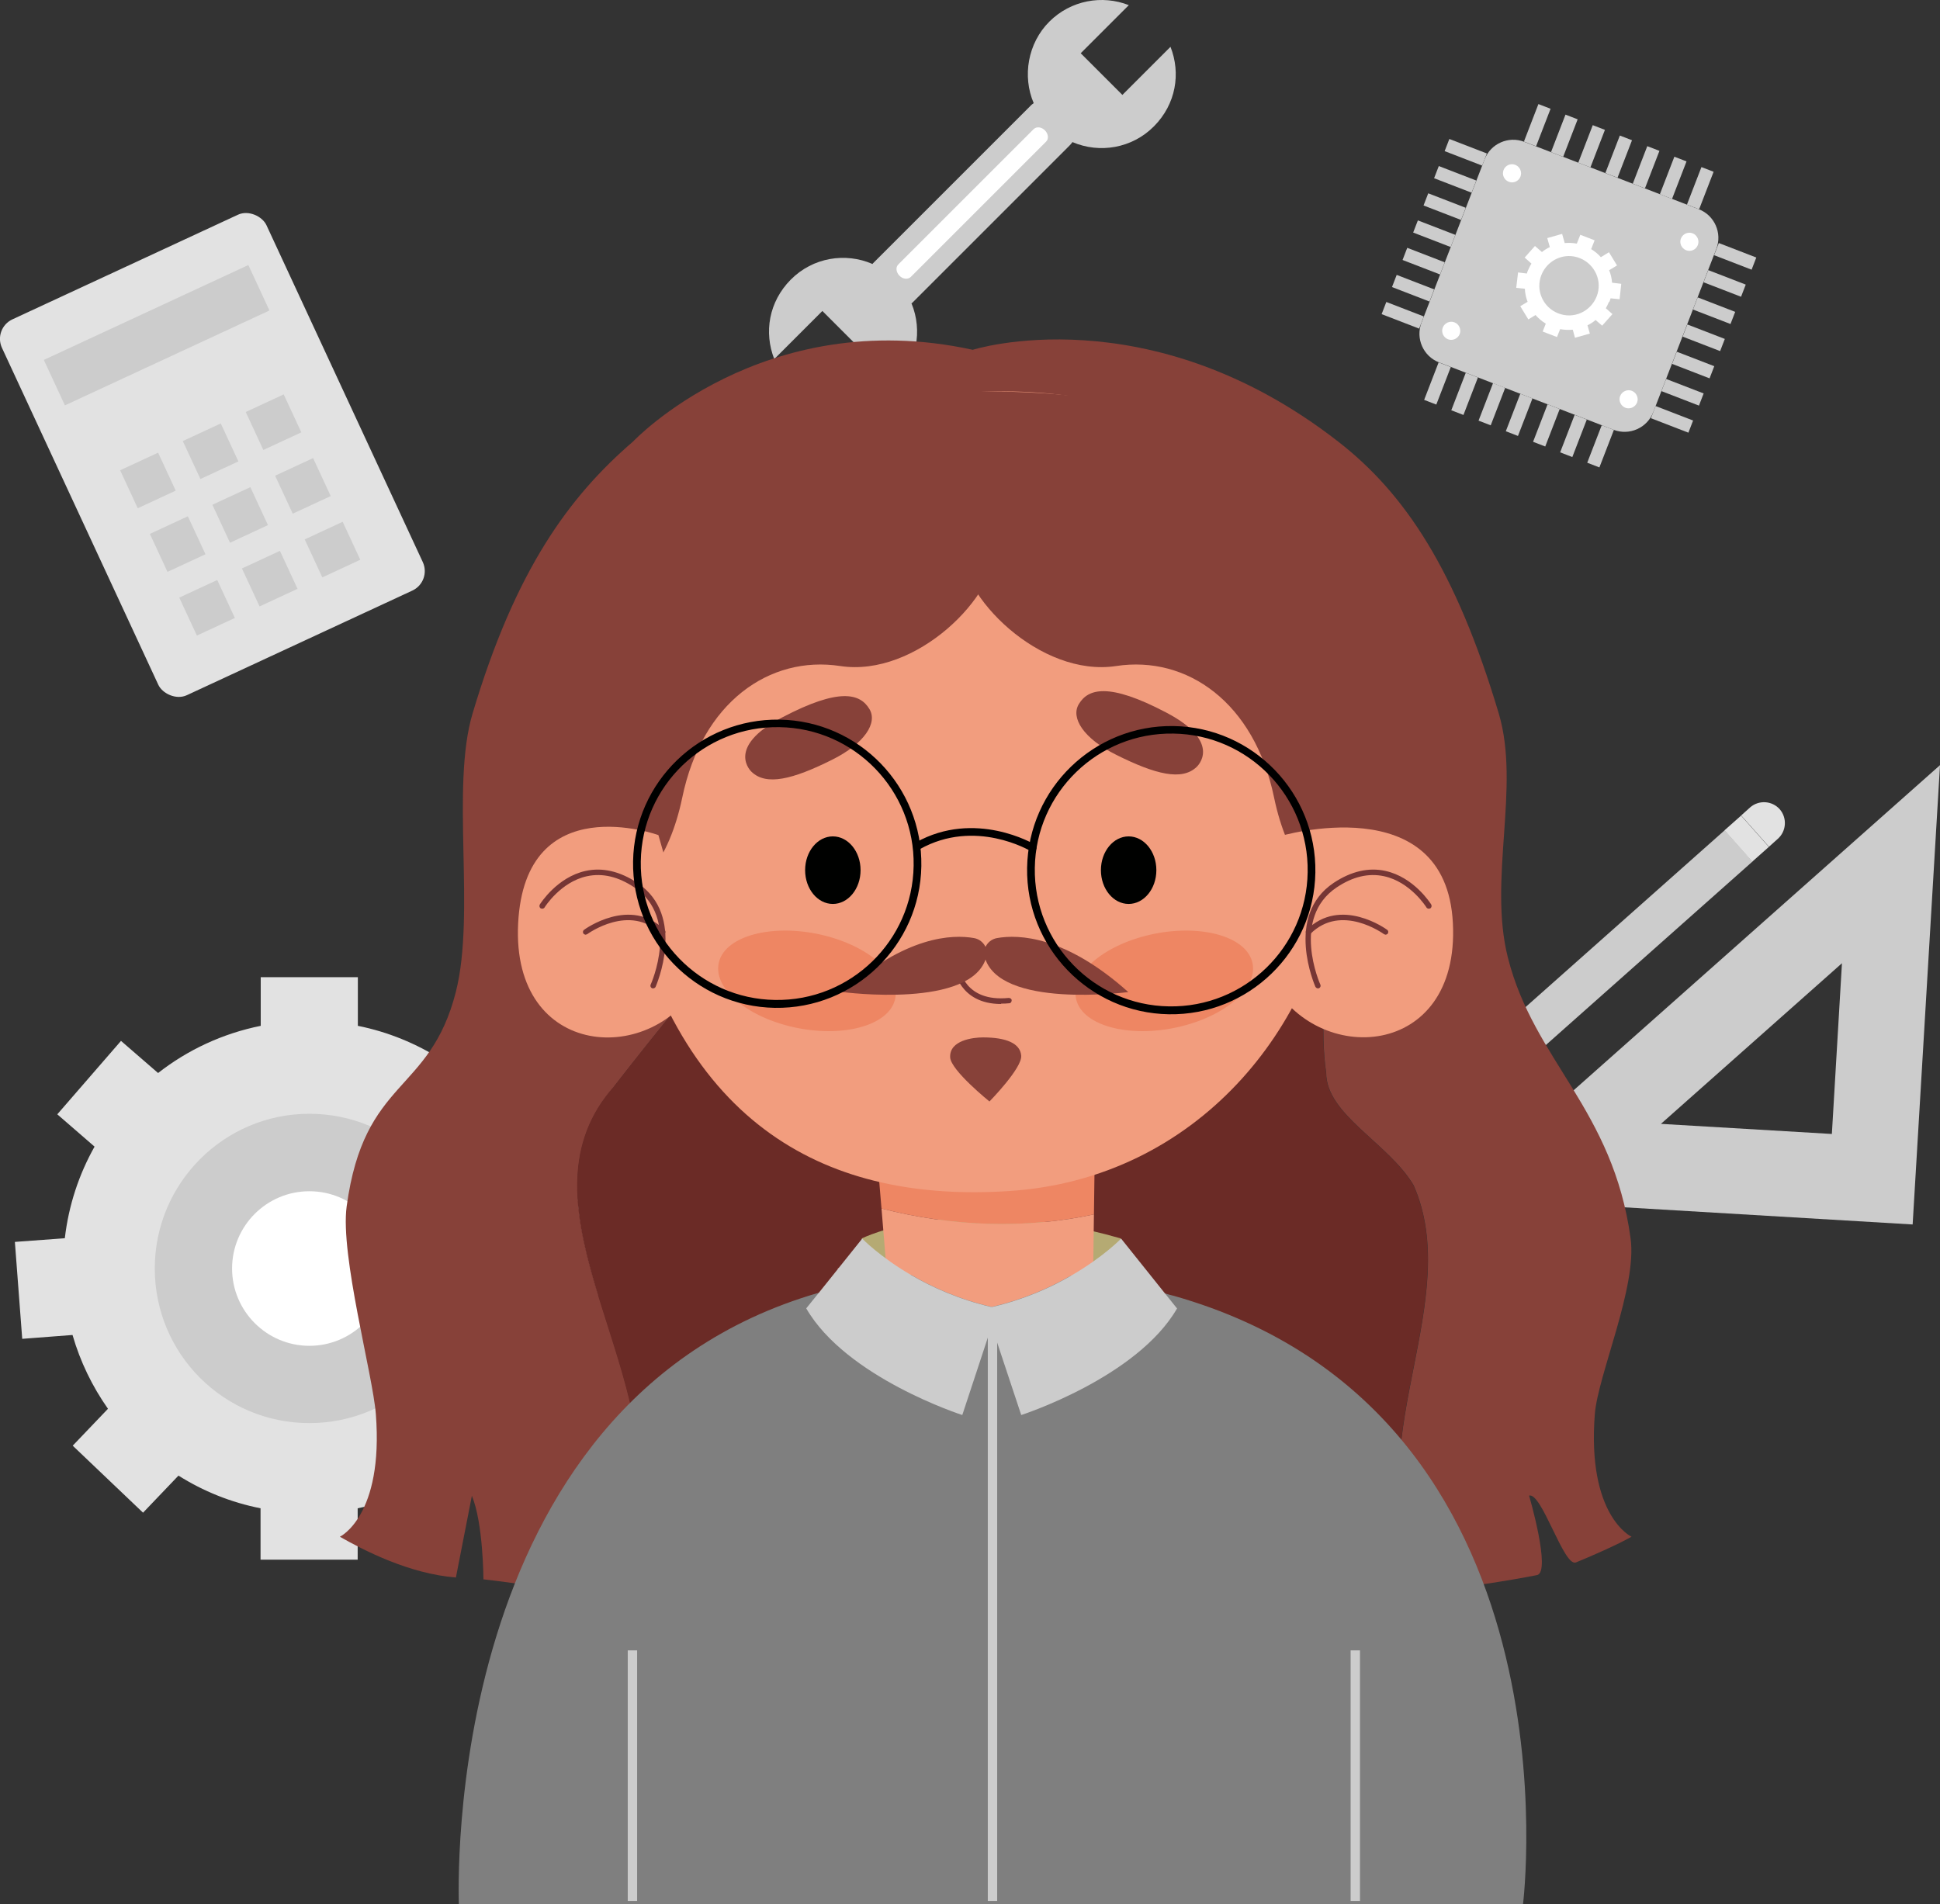 <?xml version="1.0" encoding="UTF-8"?><svg id="Camada_2" xmlns="http://www.w3.org/2000/svg" viewBox="0 0 105.66 103.72"><rect x="0" y="0" width="105.66" height="103.72" fill="#333333" stroke="none"/><defs><style>.cls-1{fill:#fff;}.cls-2{fill:#6b2b26;}.cls-3{fill:#f29d7e;}.cls-4{fill:#e2e2e2;}.cls-5{fill:#000100;}.cls-6{fill:#ee8663;}.cls-7{fill:#874139;}.cls-8{fill:none;}.cls-9{fill:#763635;}.cls-10{fill:#ccc;}.cls-11{fill:#7f7f7f;}.cls-12{fill:#b5aa73;}</style></defs><g id="OBJECTS"><g><g><path class="cls-4" d="M30.15,70.75l2.73-.21-.4-5.28-2.7,.2c-.41-1.48-1.06-2.86-1.91-4.08l1.85-1.94-3.83-3.65-1.84,1.93c-1.37-.87-2.91-1.51-4.56-1.84v-2.65h-5.29v2.65c-2.08,.42-3.98,1.31-5.59,2.57l-2.02-1.75-3.47,4,2.03,1.76c-.85,1.51-1.41,3.19-1.62,4.99l-2.72,.2,.4,5.28,2.74-.21c.42,1.46,1.08,2.81,1.93,4.02l-1.92,2.01,3.83,3.65,1.93-2.02c1.35,.85,2.85,1.46,4.47,1.78v2.8h5.29v-2.8c2.04-.41,3.91-1.28,5.5-2.5l2.11,1.83,3.47-4-2.09-1.81c.86-1.49,1.43-3.16,1.66-4.94Zm-13.29,2.56c-2.33,0-4.21-1.89-4.21-4.21s1.88-4.21,4.21-4.21,4.21,1.89,4.21,4.21-1.89,4.21-4.21,4.21Z"/><path class="cls-10" d="M25.28,69.1c0,4.65-3.77,8.42-8.43,8.42s-8.42-3.77-8.42-8.42,3.77-8.43,8.42-8.43,8.43,3.77,8.43,8.43Z"/><path class="cls-1" d="M21.06,69.1c0,2.33-1.89,4.21-4.21,4.21s-4.21-1.89-4.21-4.21,1.88-4.21,4.21-4.21,4.21,1.89,4.21,4.21Z"/><path class="cls-8" d="M16.85,58.08c5.86,0,11.02,4.71,11.02,11.02"/></g><g><path class="cls-10" d="M49.63,16.54s.03-.03,.05-.04l8.57-8.57c.06-.06,.11-.12,.16-.19,1.47,.63,3.24,.35,4.44-.86s1.47-2.88,.9-4.33l-2.62,2.62-2.27-2.27,2.62-2.62c-1.45-.57-3.16-.27-4.33,.9s-1.48,2.97-.85,4.44c-.06,.04-.13,.09-.19,.16l-8.57,8.57s-.01,.02-.02,.03c-1.47-.64-3.25-.36-4.45,.85s-1.47,2.88-.9,4.33l2.62-2.62,2.27,2.27-2.62,2.62c1.45,.57,3.16,.27,4.33-.9s1.48-2.93,.88-4.39Z"/><path class="cls-1" d="M49.61,15.08c-.16,.16-.44,.13-.62-.06h0c-.19-.19-.22-.47-.06-.62l7.36-7.36c.16-.16,.43-.13,.62,.06h0c.19,.19,.22,.47,.06,.62l-7.36,7.36Z"/><path class="cls-8" d="M61.95,6.28c-1.18,1.12-3.05,1.08-4.18-.1"/><path class="cls-8" d="M43.39,16.39c1.18-1.13,3.05-1.08,4.17,.1"/></g><g><g><path class="cls-10" d="M79.15,65.21l25.02,1.49,1.49-25.02-26.51,23.53Zm20.62-3.44l-9.31-.55,9.86-8.75-.55,9.31Z"/><g><line class="cls-10" x1="82.29" y1="64.09" x2="82.22" y2="65.39"/><line class="cls-10" x1="83.87" y1="64.18" x2="83.79" y2="65.48"/><line class="cls-10" x1="85.45" y1="64.28" x2="85.37" y2="65.58"/><line class="cls-10" x1="87.02" y1="64.37" x2="86.94" y2="65.67"/><line class="cls-10" x1="88.6" y1="64.47" x2="88.52" y2="65.77"/><line class="cls-10" x1="90.17" y1="64.56" x2="90.1" y2="65.86"/><line class="cls-10" x1="91.75" y1="64.65" x2="91.67" y2="65.95"/><line class="cls-10" x1="93.33" y1="64.75" x2="93.25" y2="66.05"/><line class="cls-10" x1="94.9" y1="64.84" x2="94.83" y2="66.14"/><line class="cls-10" x1="96.48" y1="64.93" x2="96.4" y2="66.23"/><line class="cls-10" x1="98.05" y1="65.03" x2="97.98" y2="66.33"/><line class="cls-10" x1="99.63" y1="65.12" x2="99.55" y2="66.42"/><line class="cls-10" x1="101.21" y1="65.22" x2="101.13" y2="66.52"/><line class="cls-10" x1="102.78" y1="65.31" x2="102.71" y2="66.61"/></g></g><g><rect class="cls-10" x="79.64" y="50.66" width="17.22" height="2.28" transform="translate(-12.13 71.67) rotate(-41.61)"/><rect class="cls-4" x="94.53" y="44.54" width="1.21" height="2.28" transform="translate(-6.35 74.65) rotate(-41.58)"/><path class="cls-4" d="M96.34,46.13l.49-.44c.47-.42,.51-1.14,.1-1.61-.42-.47-1.14-.51-1.61-.1l-.49,.44,1.51,1.7Z"/><polygon class="cls-4" points="81.05 56.66 82.56 58.36 79.77 59.32 81.05 56.66"/><polygon class="cls-4" points="80.4 58.01 79.77 59.32 81.15 58.85 80.4 58.01"/><line class="cls-8" x1="94.68" y1="46.08" x2="81.81" y2="57.51"/></g></g><g><path class="cls-7" d="M33.44,59.19c4.76-6.13,9.53-11.5,14.29-18.4,1.65-2.48,3.6-3.78,5.69-4.25,0,0,3.3-14.83-.46-17.49-11.42-2.48-18.48,5-18.48,5-3.47,2.99-6.4,6.96-8.74,14.81-1.2,4.01,.17,10.88-.91,15.16-1.42,5.6-5,4.66-5.95,11.7-.36,2.65,1.43,9.19,1.59,11.31,.43,5.56-1.96,6.68-1.96,6.68,1.34,.76,3.79,2.02,6.32,2.22l.87-4.45c.62,1.48,.63,4.55,.63,4.55,1.72,.19,4.97,.72,6.72,.69,1.12-1.59,1.76-3.44,1.76-5.3,.68-7.67-6.8-16.1-1.36-22.23Z"/><path class="cls-7" d="M86.86,77.04c.16-2.12,2.31-6.92,1.95-9.57-.95-7.04-5.26-9.69-6.68-15.29-1.09-4.28,.69-9.3-.5-13.31-2.34-7.85-5.13-12-8.74-14.81-10.35-8.06-19.93-5-19.93-5l1,17.38c5.53-.87,11.9,3.85,16.23,8.19,3.4,3.07,1.36,9.2,2.04,13.8,0,2.3,3.4,3.83,4.76,6.13,2.72,6.13-2.72,13.8,0,19.93,.2,.79,.5,1.5,.85,2.16,1.45-.09,4.47-.57,5.87-.85,.79-.16-.43-4.33-.43-4.33,.69-.2,1.89,3.9,2.55,3.64,.82-.33,2.27-.97,3.03-1.4,0,0-2.43-1.11-2-6.68Z"/><path class="cls-2" d="M76.98,64.56c-1.36-2.3-4.76-3.83-4.76-6.13-.68-4.6,1.36-10.73-2.04-13.8-4.33-4.34-10.71-9.05-16.23-8.19l-.27,12.27-.27-12.17c-2.09,.47-4.04,1.77-5.69,4.25-4.76,6.9-9.53,12.27-14.29,18.4-5.44,6.13,2.04,14.57,1.36,22.23,0,1.85-.64,3.7-1.76,5.3,9.13-.17,18.08-2.93,20.64-3.79,2.89,.97,13.91,4.37,24.16,3.72-.36-.66-.66-1.37-.85-2.16-2.72-6.13,2.72-13.8,0-19.93Z"/><path class="cls-12" d="M46.94,67.46s5.08-2.59,14.1,0v2.8h-14.1v-2.8Z"/><path class="cls-3" d="M53.82,82.43s8.13-11.26,8.51-13.11c-2.72-.66-5.8-1.03-9.29-1.03-2.72,0-5.18,.29-7.41,.8,.26,1.69,8.18,13.34,8.18,13.34Z"/><g><path class="cls-6" d="M47.7,62.17l.31,3.66c3.88,1,7.87,1.12,11.57,.32l.07-5.23-11.94,1.26Z"/><path class="cls-3" d="M48.01,65.83l.46,5.56s.66,2.97,5.2,2.97c5.09,0,5.84-2.97,5.84-2.97l.07-5.24c-3.7,.8-7.69,.68-11.57-.32Z"/></g><path class="cls-3" d="M71.74,32.05s2.01,6.3,1,15.4c-.93,8.39-7.49,16.77-17.79,17.43-9.69,.63-17.97-3.33-20.99-16.92-3.02-13.58,1.77-23.47,14.21-25.97,12.25-2.46,21.24,2.06,23.57,10.05Z"/><path class="cls-11" d="M82.95,103.72H24.99c0-.56-1.06-27.33,19.6-33.3,.33-.1,.67-.19,1.02-.28,1.26-.31,2.6-.55,4.02-.69,1.13,.66,2.61,1.33,4.38,1.74,1.73-.4,3.17-1.04,4.29-1.69,1.85,.21,3.57,.53,5.16,.96,.16,.05,.32,.09,.48,.13,22.37,6.36,19.01,33.13,19.01,33.13Z"/><path class="cls-7" d="M40.94,42.05s-1.49-1.32,1.66-2.97c3.14-1.65,4.25-1.29,4.75-.46,.46,.75-.25,1.88-2.04,2.77-2.14,1.07-3.57,1.42-4.37,.66Z"/><path class="cls-7" d="M65.17,41.78s1.49-1.32-1.66-2.97c-3.14-1.65-4.25-1.29-4.75-.46-.46,.75,.25,1.88,2.04,2.77,2.14,1.07,3.57,1.42,4.37,.66Z"/><g><path class="cls-9" d="M54.52,54.69c-2.28,0-2.55-1.9-2.55-1.92-.01-.08,.05-.16,.13-.17,.08-.01,.16,.05,.17,.13,0,.08,.27,1.87,2.67,1.63,.08,0,.16,.05,.16,.13,0,.08-.05,.16-.13,.16-.16,.02-.3,.02-.44,.02Z"/><path class="cls-6" d="M48.76,54.38c-.28,1.42-2.66,2.14-5.32,1.62-2.66-.53-4.58-2.1-4.3-3.52,.28-1.42,2.66-2.14,5.32-1.62,2.66,.53,4.58,2.1,4.3,3.52Z"/><ellipse class="cls-5" cx="45.36" cy="47.4" rx="1.51" ry="1.84"/><path class="cls-5" d="M62.98,47.4c0,1.02-.68,1.84-1.51,1.84s-1.51-.82-1.51-1.84,.68-1.84,1.51-1.84,1.51,.82,1.51,1.84Z"/><path class="cls-6" d="M58.6,54.38c.28,1.42,2.66,2.14,5.32,1.62,2.66-.53,4.58-2.1,4.3-3.52-.28-1.42-2.66-2.14-5.32-1.62-2.66,.53-4.58,2.1-4.3,3.52Z"/></g><path class="cls-7" d="M53.05,51.1c-1.17-.21-3.72-.13-7.15,2.94,0,0,7.11,.95,7.83-1.95,.11-.45-.22-.91-.68-.99Z"/><path class="cls-7" d="M54.3,51.1c1.17-.21,3.72-.13,7.15,2.94,0,0-7.11,.95-7.83-1.95-.11-.45,.22-.91,.68-.99Z"/><path class="cls-7" d="M53.53,56.51c1.27,0,2.04,.32,2.09,1,.05,.68-1.73,2.49-1.73,2.49,0,0-2.1-1.69-2.14-2.4-.05-.94,1.26-1.09,1.79-1.09Z"/><path class="cls-7" d="M30.72,49.8s4.98,.65,6.44-6.36c1.07-5.17,4.74-7.75,8.6-7.16,4.12,.63,8.58-3.8,8.49-6.65l.72-8.23s-18.15-1.5-22.31,8.95c-4.15,10.45-5.5,19.17-5.5,19.17l3.56,.28Z"/><path class="cls-7" d="M75.83,49.8s-4.98,.65-6.44-6.36c-1.07-5.17-4.74-7.75-8.6-7.16-4.12,.63-8.58-3.8-8.49-6.65l-.72-8.23s18.15-1.5,22.31,8.95c4.15,10.45,5.06,19.45,5.06,19.45h-3.12Z"/><g><path class="cls-3" d="M69.23,53.41l.44-7.85s9.09-2.72,9.46,4.73c.38,7.45-7.45,7.83-9.91,3.11Z"/><path class="cls-9" d="M71.78,53.84s.04,0,.06-.01c.07-.03,.11-.12,.07-.2-.02-.04-1.61-3.62,.89-5.29,.88-.59,1.74-.79,2.58-.61,1.44,.31,2.3,1.68,2.31,1.7,.04,.07,.14,.09,.21,.05,.07-.04,.09-.14,.05-.21-.04-.06-.94-1.49-2.5-1.83-.91-.2-1.86,.02-2.81,.65-2.71,1.81-1.01,5.62-1,5.66,.03,.05,.08,.09,.14,.09Z"/><path class="cls-9" d="M75.46,50.92s.09-.02,.12-.06c.05-.07,.04-.16-.03-.21-.02-.02-2.53-1.85-4.39,.01-.06,.06-.06,.15,0,.21,.06,.06,.15,.06,.21,0,1.68-1.68,3.98,0,4,.01,.03,.02,.06,.03,.09,.03Z"/><path class="cls-3" d="M38.12,53.41l-2.26-7.92s-7.26-2.64-7.64,4.81c-.38,7.45,7.45,7.83,9.91,3.11Z"/><path class="cls-9" d="M35.57,53.84s-.04,0-.06-.01c-.07-.03-.11-.12-.07-.2,.02-.04,1.61-3.62-.89-5.29-.88-.59-1.74-.79-2.58-.61-1.44,.31-2.3,1.68-2.31,1.7-.04,.07-.14,.09-.21,.05-.07-.04-.09-.14-.05-.21,.04-.06,.94-1.49,2.5-1.83,.91-.2,1.86,.02,2.81,.65,2.71,1.81,1.01,5.62,1,5.66-.02,.05-.08,.09-.14,.09Z"/><path class="cls-9" d="M31.9,50.92s-.09-.02-.12-.06c-.05-.07-.04-.16,.03-.21,.02-.02,2.53-1.85,4.39,.01,.06,.06,.06,.15,0,.21-.06,.06-.15,.06-.21,0-1.68-1.68-3.98,0-4,.01-.03,.02-.06,.03-.09,.03Z"/></g><g><path d="M55.94,47.27c.07-4.33,3.65-7.79,7.98-7.72,4.33,.07,7.79,3.65,7.72,7.98-.07,4.33-3.65,7.79-7.98,7.72-4.33-.07-7.79-3.65-7.72-7.98Zm.42,0c-.07,4.1,3.21,7.49,7.31,7.55,4.1,.07,7.49-3.21,7.55-7.31,.07-4.1-3.21-7.49-7.31-7.55-4.1-.07-7.49,3.21-7.55,7.31Z"/><path d="M34.48,46.92c.07-4.33,3.65-7.79,7.98-7.72,4.33,.07,7.79,3.65,7.72,7.98-.07,4.33-3.65,7.79-7.98,7.72-4.33-.07-7.79-3.65-7.72-7.98Zm.42,0c-.07,4.1,3.21,7.49,7.31,7.55,4.1,.07,7.49-3.21,7.55-7.31,.07-4.1-3.21-7.49-7.31-7.55-4.1-.07-7.49,3.21-7.55,7.31Z"/><path d="M49.98,46.29s.07,0,.11-.03c3.02-1.7,6.01,.08,6.04,.1,.1,.06,.23,.03,.29-.07,.06-.1,.03-.23-.07-.29-.03-.02-3.24-1.92-6.47-.11-.1,.06-.14,.18-.08,.28,.04,.07,.11,.11,.18,.11Z"/></g><rect class="cls-10" x="34.19" y="89.9" width=".51" height="13.65"/><rect class="cls-10" x="73.56" y="89.9" width=".51" height="13.65"/><rect class="cls-10" x="53.8" y="72.17" width=".51" height="31.38"/><path class="cls-10" d="M54.33,71.27l-.32,.96-1.6,4.85s-6.32-2.03-8.5-5.81l.68-.84,2.37-2.96s.94,.98,2.67,1.99c1.13,.66,2.61,1.33,4.38,1.74,.1,.03,.21,.05,.32,.07Z"/><path class="cls-10" d="M64.11,71.27c-2.18,3.78-8.49,5.81-8.49,5.81l-1.61-4.85-.32-.96c.11-.02,.22-.05,.32-.07,1.73-.4,3.17-1.04,4.29-1.69,1.78-1.02,2.76-2.04,2.76-2.04l2.4,3,.65,.81Z"/></g><g><rect class="cls-4" x="3.63" y="13.5" width="15.88" height="22.57" rx="1.17" ry="1.17" transform="translate(-9.36 7.17) rotate(-24.89)"/><rect class="cls-10" x="2.39" y="16.89" width="12.28" height="2.73" transform="translate(-6.89 5.29) rotate(-24.89)"/><rect class="cls-8" x="3.84" y="20.89" width="12.28" height=".99" transform="translate(-8.07 6.19) rotate(-24.89)"/><g><g><rect class="cls-10" x="6.91" y="25.03" width="2.28" height="2.28" transform="translate(-10.26 5.82) rotate(-24.89)"/><rect class="cls-10" x="10.33" y="23.44" width="2.28" height="2.28" transform="translate(-9.28 7.11) rotate(-24.89)"/><rect class="cls-10" x="13.75" y="21.86" width="2.28" height="2.28" transform="translate(-8.29 8.4) rotate(-24.89)"/></g><g><rect class="cls-10" x="8.53" y="28.5" width="2.28" height="2.28" transform="translate(-11.57 6.82) rotate(-24.89)"/><rect class="cls-10" x="11.94" y="26.91" width="2.28" height="2.28" transform="translate(-10.59 8.11) rotate(-24.89)"/><rect class="cls-10" x="15.36" y="25.33" width="2.28" height="2.28" transform="translate(-9.61 9.4) rotate(-24.89)"/></g><g><rect class="cls-10" x="10.14" y="31.97" width="2.28" height="2.28" transform="translate(-12.89 7.82) rotate(-24.89)"/><rect class="cls-10" x="13.55" y="30.38" width="2.28" height="2.28" transform="translate(-11.9 9.11) rotate(-24.89)"/><rect class="cls-10" x="16.97" y="28.8" width="2.28" height="2.28" transform="translate(-10.92 10.4) rotate(-24.89)"/></g></g><path class="cls-8" d="M18.36,24.1l2.72,5.87c.27,.59,.02,1.28-.57,1.56l-3.52,1.63"/></g><g><path class="cls-10" d="M80.68,8.8h9.54c.92,0,1.67,.75,1.67,1.67v10.19c0,.92-.75,1.67-1.67,1.67h-9.54c-.92,0-1.67-.75-1.67-1.67V10.47c0-.92,.75-1.67,1.67-1.67Z" transform="translate(40.14 89.67) rotate(-68.88)"/><path class="cls-1" d="M87.65,16.45c.03-.07,.05-.13,.07-.2l.49,.05,.09-.84-.5-.06c-.02-.24-.07-.47-.16-.68l.43-.26-.44-.72-.44,.27c-.15-.17-.33-.32-.53-.44l.19-.48-.78-.3-.19,.48c-.22-.04-.44-.05-.66-.03l-.14-.5-.81,.23,.14,.49c-.15,.07-.3,.16-.43,.27l-.38-.33-.56,.63,.37,.33c-.08,.12-.14,.26-.2,.39-.02,.05-.04,.1-.05,.15l-.48-.06-.1,.84,.47,.05c.01,.24,.06,.48,.15,.71l-.4,.24,.44,.72,.39-.24c.16,.18,.34,.34,.56,.47l-.17,.43,.78,.3,.17-.43c.23,.04,.47,.05,.69,.03l.12,.44,.81-.23-.13-.45c.16-.08,.31-.17,.44-.29l.36,.31,.56-.63-.36-.32c.06-.11,.12-.22,.17-.35Zm-2.78,.62c-.83-.32-1.25-1.26-.92-2.09s1.26-1.25,2.09-.92,1.25,1.26,.92,2.09-1.26,1.25-2.09,.92Z"/><g><g><line class="cls-10" x1="84.11" y1="5.8" x2="83.32" y2="7.84"/><rect class="cls-10" x="82.63" y="6.47" width="2.19" height=".71" transform="translate(47.19 82.46) rotate(-68.88)"/></g><g><line class="cls-10" x1="85.59" y1="6.37" x2="84.81" y2="8.41"/><rect class="cls-10" x="84.11" y="7.04" width="2.19" height=".71" transform="translate(47.6 84.21) rotate(-68.88)"/></g><g><line class="cls-10" x1="87.07" y1="6.95" x2="86.29" y2="8.99"/><rect class="cls-10" x="85.59" y="7.61" width="2.19" height=".71" transform="translate(48.02 85.96) rotate(-68.88)"/></g><g><line class="cls-10" x1="88.56" y1="7.52" x2="87.77" y2="9.56"/><rect class="cls-10" x="87.07" y="8.18" width="2.19" height=".71" transform="translate(48.43 87.7) rotate(-68.88)"/></g><g><line class="cls-10" x1="90.04" y1="8.09" x2="89.25" y2="10.13"/><rect class="cls-10" x="88.55" y="8.76" width="2.19" height=".71" transform="translate(48.85 89.45) rotate(-68.88)"/></g><g><line class="cls-10" x1="91.52" y1="8.66" x2="90.73" y2="10.7"/><rect class="cls-10" x="90.03" y="9.33" width="2.19" height=".71" transform="translate(49.26 91.2) rotate(-68.88)"/></g><g><line class="cls-10" x1="93" y1="9.23" x2="92.21" y2="11.27"/><rect class="cls-10" x="91.51" y="9.9" width="2.19" height=".71" transform="translate(49.67 92.94) rotate(-68.88)"/></g></g><g><g><line class="cls-10" x1="95.52" y1="14.35" x2="93.48" y2="13.57"/><rect class="cls-10" x="94.14" y="12.87" width=".71" height="2.19" transform="translate(47.43 97.08) rotate(-68.88)"/></g><g><line class="cls-10" x1="94.95" y1="15.83" x2="92.91" y2="15.05"/><rect class="cls-10" x="93.57" y="14.35" width=".71" height="2.19" transform="translate(45.68 97.49) rotate(-68.88)"/></g><g><line class="cls-10" x1="94.37" y1="17.32" x2="92.33" y2="16.53"/><rect class="cls-10" x="93" y="15.83" width=".71" height="2.19" transform="translate(43.93 97.91) rotate(-68.88)"/></g><g><line class="cls-10" x1="93.8" y1="18.8" x2="91.76" y2="18.01"/><rect class="cls-10" x="92.43" y="17.31" width=".71" height="2.19" transform="translate(42.19 98.32) rotate(-68.88)"/></g><g><line class="cls-10" x1="93.23" y1="20.28" x2="91.19" y2="19.49"/><rect class="cls-10" x="91.86" y="18.79" width=".71" height="2.19" transform="translate(40.44 98.74) rotate(-68.88)"/></g><g><line class="cls-10" x1="92.66" y1="21.76" x2="90.62" y2="20.97"/><rect class="cls-10" x="91.28" y="20.27" width=".71" height="2.19" transform="translate(38.69 99.15) rotate(-68.88)"/></g><g><line class="cls-10" x1="92.09" y1="23.24" x2="90.05" y2="22.45"/><rect class="cls-10" x="90.71" y="21.75" width=".71" height="2.19" transform="translate(36.94 99.56) rotate(-68.88)"/></g></g><g><g><line class="cls-10" x1="86.78" y1="25.34" x2="87.57" y2="23.29"/><rect class="cls-10" x="86.08" y="23.96" width="2.19" height=".71" transform="translate(33.08 96.87) rotate(-68.88)"/></g><g><line class="cls-10" x1="85.3" y1="24.76" x2="86.09" y2="22.72"/><rect class="cls-10" x="84.6" y="23.39" width="2.19" height=".71" transform="translate(32.67 95.13) rotate(-68.88)"/></g><g><line class="cls-10" x1="83.82" y1="24.19" x2="84.61" y2="22.15"/><rect class="cls-10" x="83.12" y="22.82" width="2.19" height=".71" transform="translate(32.26 93.38) rotate(-68.88)"/></g><g><line class="cls-10" x1="82.34" y1="23.62" x2="83.12" y2="21.58"/><rect class="cls-10" x="81.64" y="22.25" width="2.19" height=".71" transform="translate(31.84 91.63) rotate(-68.88)"/></g><g><line class="cls-10" x1="80.86" y1="23.05" x2="81.64" y2="21.01"/><rect class="cls-10" x="80.16" y="21.67" width="2.19" height=".71" transform="translate(31.43 89.88) rotate(-68.88)"/></g><g><line class="cls-10" x1="79.37" y1="22.48" x2="80.16" y2="20.44"/><rect class="cls-10" x="78.68" y="21.1" width="2.19" height=".71" transform="translate(31.01 88.14) rotate(-68.88)"/></g><g><line class="cls-10" x1="77.89" y1="21.9" x2="78.68" y2="19.86"/><rect class="cls-10" x="77.19" y="20.53" width="2.19" height=".71" transform="translate(30.6 86.39) rotate(-68.88)"/></g></g><g><g><line class="cls-10" x1="75.37" y1="16.78" x2="77.42" y2="17.57"/><rect class="cls-10" x="76.04" y="16.08" width=".71" height="2.19" transform="translate(32.85 82.25) rotate(-68.88)"/></g><g><line class="cls-10" x1="75.95" y1="15.3" x2="77.99" y2="16.09"/><rect class="cls-10" x="76.61" y="14.6" width=".71" height="2.19" transform="translate(34.59 81.84) rotate(-68.88)"/></g><g><line class="cls-10" x1="76.52" y1="13.82" x2="78.56" y2="14.61"/><rect class="cls-10" x="77.18" y="13.12" width=".71" height="2.19" transform="translate(36.34 81.43) rotate(-68.88)"/></g><g><line class="cls-10" x1="77.09" y1="12.34" x2="79.13" y2="13.13"/><rect class="cls-10" x="77.76" y="11.64" width=".71" height="2.19" transform="translate(38.09 81.01) rotate(-68.88)"/></g><g><line class="cls-10" x1="77.66" y1="10.86" x2="79.7" y2="11.65"/><rect class="cls-10" x="78.33" y="10.16" width=".71" height="2.19" transform="translate(39.83 80.6) rotate(-68.88)"/></g><g><line class="cls-10" x1="78.23" y1="9.38" x2="80.28" y2="10.17"/><rect class="cls-10" x="78.9" y="8.68" width=".71" height="2.19" transform="translate(41.58 80.18) rotate(-68.88)"/></g><g><line class="cls-10" x1="78.81" y1="7.9" x2="80.85" y2="8.69"/><rect class="cls-10" x="79.47" y="7.2" width=".71" height="2.19" transform="translate(43.33 79.77) rotate(-68.88)"/></g></g><g><path class="cls-1" d="M82.81,9.62c-.1,.26-.39,.38-.64,.28s-.38-.38-.28-.64,.39-.38,.64-.28,.38,.39,.28,.64Z"/><path class="cls-1" d="M79.5,18.2c-.1,.25-.39,.38-.64,.28s-.38-.39-.28-.64,.39-.38,.64-.28,.38,.39,.28,.64Z"/></g><g><path class="cls-1" d="M92.47,13.35c-.1,.26-.39,.38-.64,.28s-.38-.39-.28-.64,.39-.38,.64-.28,.38,.39,.28,.64Z"/><path class="cls-1" d="M89.16,21.93c-.1,.25-.39,.38-.64,.28s-.38-.39-.28-.64,.39-.38,.64-.28,.38,.39,.28,.64Z"/></g></g></g></g></svg>